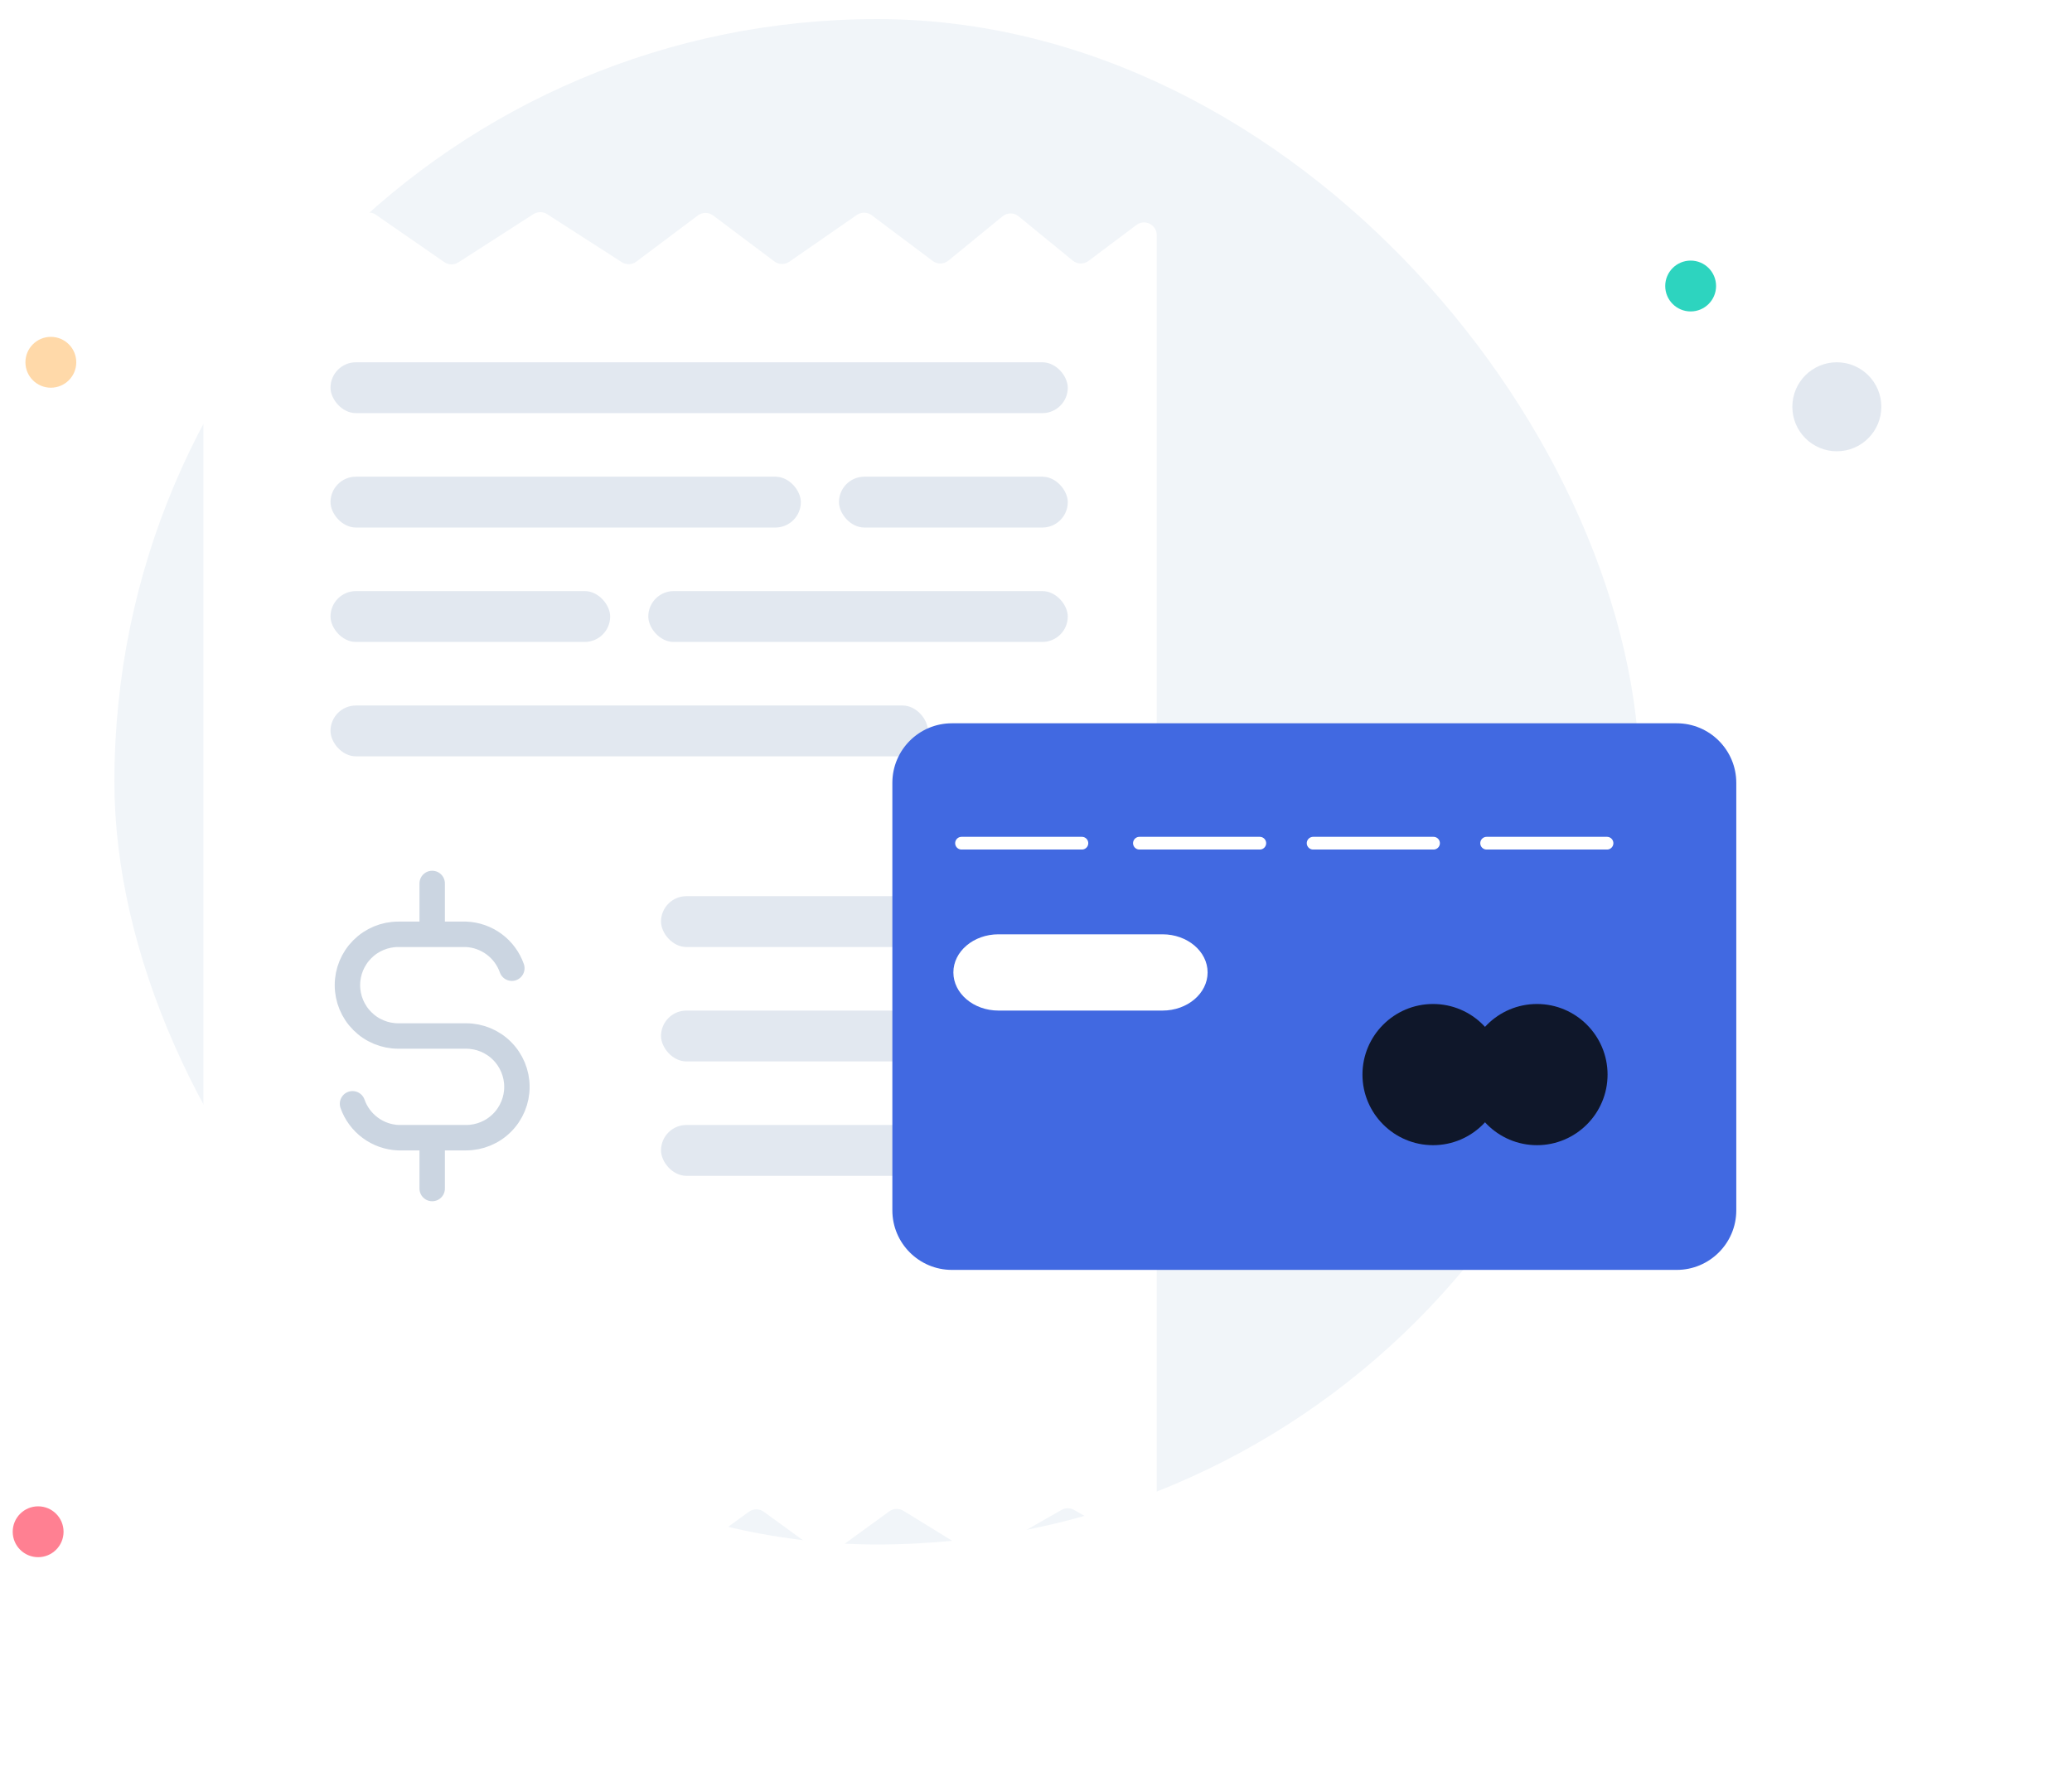 <svg width="163" height="139" viewBox="0 0 163 139" fill="none" xmlns="http://www.w3.org/2000/svg">
<rect x="9" y="1.5" width="120" height="120" rx="60" fill="#F1F5F9"/>
<circle cx="4" cy="28.5" r="2" fill="#FFD9A9"/>
<circle cx="133" cy="22.5" r="2" fill="#2DD4BF"/>
<circle cx="144.5" cy="32" r="3.5" fill="#E2E8F0"/>
<circle cx="3" cy="120.5" r="2" fill="#FF8092"/>
<g filter="url(#filter0_d_2294_7071)">
<path d="M18 10.409C18 9.602 18.906 9.127 19.569 9.586L23.931 12.606C24.273 12.843 24.727 12.843 25.069 12.606L30.431 8.894C30.773 8.657 31.227 8.657 31.569 8.894L36.951 12.62C37.283 12.85 37.721 12.858 38.061 12.639L43.959 8.848C44.289 8.636 44.711 8.636 45.041 8.848L50.915 12.624C51.267 12.85 51.722 12.834 52.056 12.583L56.9 8.95C57.256 8.683 57.744 8.683 58.1 8.95L62.923 12.568C63.268 12.826 63.739 12.835 64.093 12.59L69.407 8.91C69.761 8.665 70.232 8.674 70.577 8.932L75.373 12.53C75.741 12.806 76.25 12.795 76.606 12.504L80.867 9.018C81.235 8.717 81.765 8.717 82.133 9.018L86.394 12.504C86.75 12.795 87.259 12.806 87.627 12.53L91.4 9.7C92.059 9.206 93 9.676 93 10.5V112.777C93 113.545 92.171 114.026 91.504 113.645L86.496 110.784C86.189 110.608 85.811 110.608 85.504 110.784L79.515 114.206C79.198 114.387 78.806 114.381 78.495 114.189L73.07 110.851C72.725 110.639 72.286 110.656 71.958 110.894L67.588 114.072C67.237 114.327 66.763 114.327 66.412 114.072L62.088 110.928C61.737 110.673 61.263 110.673 60.912 110.928L56.651 114.027C56.271 114.303 55.75 114.277 55.398 113.965L52.102 111.035C51.75 110.723 51.229 110.697 50.849 110.973L46.651 114.027C46.271 114.303 45.75 114.277 45.398 113.965L42.164 111.091C41.785 110.754 41.215 110.754 40.836 111.091L37.664 113.909C37.285 114.246 36.715 114.246 36.336 113.909L33.13 111.06C32.766 110.737 32.222 110.723 31.841 111.027L28.159 113.973C27.778 114.277 27.234 114.263 26.87 113.94L23.63 111.06C23.266 110.737 22.722 110.723 22.341 111.027L19.625 113.2C18.97 113.724 18 113.258 18 112.419V10.409Z" fill="white"/>
</g>
<rect x="26" y="28.5" width="58" height="4" rx="2" fill="#E2E8F0"/>
<rect x="26" y="37.5" width="37" height="4" rx="2" fill="#E2E8F0"/>
<rect x="66" y="37.5" width="18" height="4" rx="2" fill="#E2E8F0"/>
<rect x="26" y="46.5" width="22" height="4" rx="2" fill="#E2E8F0"/>
<rect x="51" y="46.5" width="33" height="4" rx="2" fill="#E2E8F0"/>
<rect x="26" y="55.5" width="47" height="4" rx="2" fill="#E2E8F0"/>
<rect x="52" y="70.5" width="32" height="4" rx="2" fill="#E2E8F0"/>
<rect x="52" y="79.5" width="22" height="4" rx="2" fill="#E2E8F0"/>
<rect x="52" y="88.5" width="32" height="4" rx="2" fill="#E2E8F0"/>
<path d="M40.265 76.167C40 75.414 39.515 74.757 38.874 74.282C38.232 73.807 37.463 73.534 36.665 73.5H31.332C30.271 73.5 29.254 73.921 28.504 74.672C27.753 75.422 27.332 76.439 27.332 77.5C27.332 78.561 27.753 79.578 28.504 80.328C29.254 81.079 30.271 81.5 31.332 81.5H36.665C37.726 81.5 38.744 81.921 39.494 82.672C40.244 83.422 40.665 84.439 40.665 85.5C40.665 86.561 40.244 87.578 39.494 88.328C38.744 89.079 37.726 89.5 36.665 89.5H31.332C30.534 89.466 29.765 89.193 29.124 88.718C28.482 88.243 27.997 87.586 27.732 86.833M33.999 69.5V73.5M33.999 89.5V93.5" stroke="#CBD5E1" stroke-width="2" stroke-linecap="round" stroke-linejoin="round"/>
<g filter="url(#filter1_d_2294_7071)">
<path d="M72.683 95.5C70.1 95.5 68 93.4 68 90.817V57.184C68 54.6 70.1 52.5 72.683 52.5H129.706C132.288 52.5 134.39 54.6 134.39 57.184V90.817C134.39 93.4 132.288 95.5 129.706 95.5H72.683Z" fill="#4169E1"/>
</g>
<path d="M78.547 79.5C76.591 79.5 75 78.153 75 76.499C75 74.845 76.591 73.5 78.547 73.5H91.453C93.409 73.5 95 74.845 95 76.499C95 78.153 93.409 79.5 91.453 79.5H78.547Z" fill="white"/>
<path d="M112.735 90.089C109.673 90.089 107.182 87.597 107.182 84.536C107.182 81.474 109.673 78.982 112.735 78.982C115.797 78.982 118.288 81.474 118.288 84.536C118.288 87.597 115.797 90.089 112.735 90.089Z" fill="#0F172A"/>
<path d="M120.911 90.089C117.849 90.089 115.357 87.597 115.357 84.536C115.357 81.474 117.849 78.982 120.911 78.982C123.973 78.982 126.464 81.474 126.464 84.536C126.464 87.597 123.973 90.089 120.911 90.089Z" fill="#0F172A"/>
<path d="M75.641 66.332H85.112" stroke="white" stroke-linecap="round" stroke-linejoin="round"/>
<path d="M89.635 66.332H99.106" stroke="white" stroke-linecap="round" stroke-linejoin="round"/>
<path d="M116.949 66.332H126.421" stroke="white" stroke-linecap="round" stroke-linejoin="round"/>
<path d="M103.301 66.332H112.773" stroke="white" stroke-linecap="round" stroke-linejoin="round"/>
<defs>
<filter id="filter0_d_2294_7071" x="0" y="0.689" width="107" height="137.648" filterUnits="userSpaceOnUse" color-interpolation-filters="sRGB">
<feFlood flood-opacity="0" result="BackgroundImageFix"/>
<feColorMatrix in="SourceAlpha" type="matrix" values="0 0 0 0 0 0 0 0 0 0 0 0 0 0 0 0 0 0 127 0" result="hardAlpha"/>
<feOffset dx="-2" dy="8"/>
<feGaussianBlur stdDeviation="8"/>
<feComposite in2="hardAlpha" operator="out"/>
<feColorMatrix type="matrix" values="0 0 0 0 0.059 0 0 0 0 0.09 0 0 0 0 0.165 0 0 0 0.06 0"/>
<feBlend mode="normal" in2="BackgroundImageFix" result="effect1_dropShadow_2294_7071"/>
<feBlend mode="normal" in="SourceGraphic" in2="effect1_dropShadow_2294_7071" result="shape"/>
</filter>
<filter id="filter1_d_2294_7071" x="43.8" y="30.5" width="119.189" height="95.8" filterUnits="userSpaceOnUse" color-interpolation-filters="sRGB">
<feFlood flood-opacity="0" result="BackgroundImageFix"/>
<feColorMatrix in="SourceAlpha" type="matrix" values="0 0 0 0 0 0 0 0 0 0 0 0 0 0 0 0 0 0 127 0" result="hardAlpha"/>
<feOffset dx="2.2" dy="4.4"/>
<feGaussianBlur stdDeviation="13.2"/>
<feComposite in2="hardAlpha" operator="out"/>
<feColorMatrix type="matrix" values="0 0 0 0 0.059 0 0 0 0 0.09 0 0 0 0 0.165 0 0 0 0.15 0"/>
<feBlend mode="normal" in2="BackgroundImageFix" result="effect1_dropShadow_2294_7071"/>
<feBlend mode="normal" in="SourceGraphic" in2="effect1_dropShadow_2294_7071" result="shape"/>
</filter>
</defs>
</svg>
